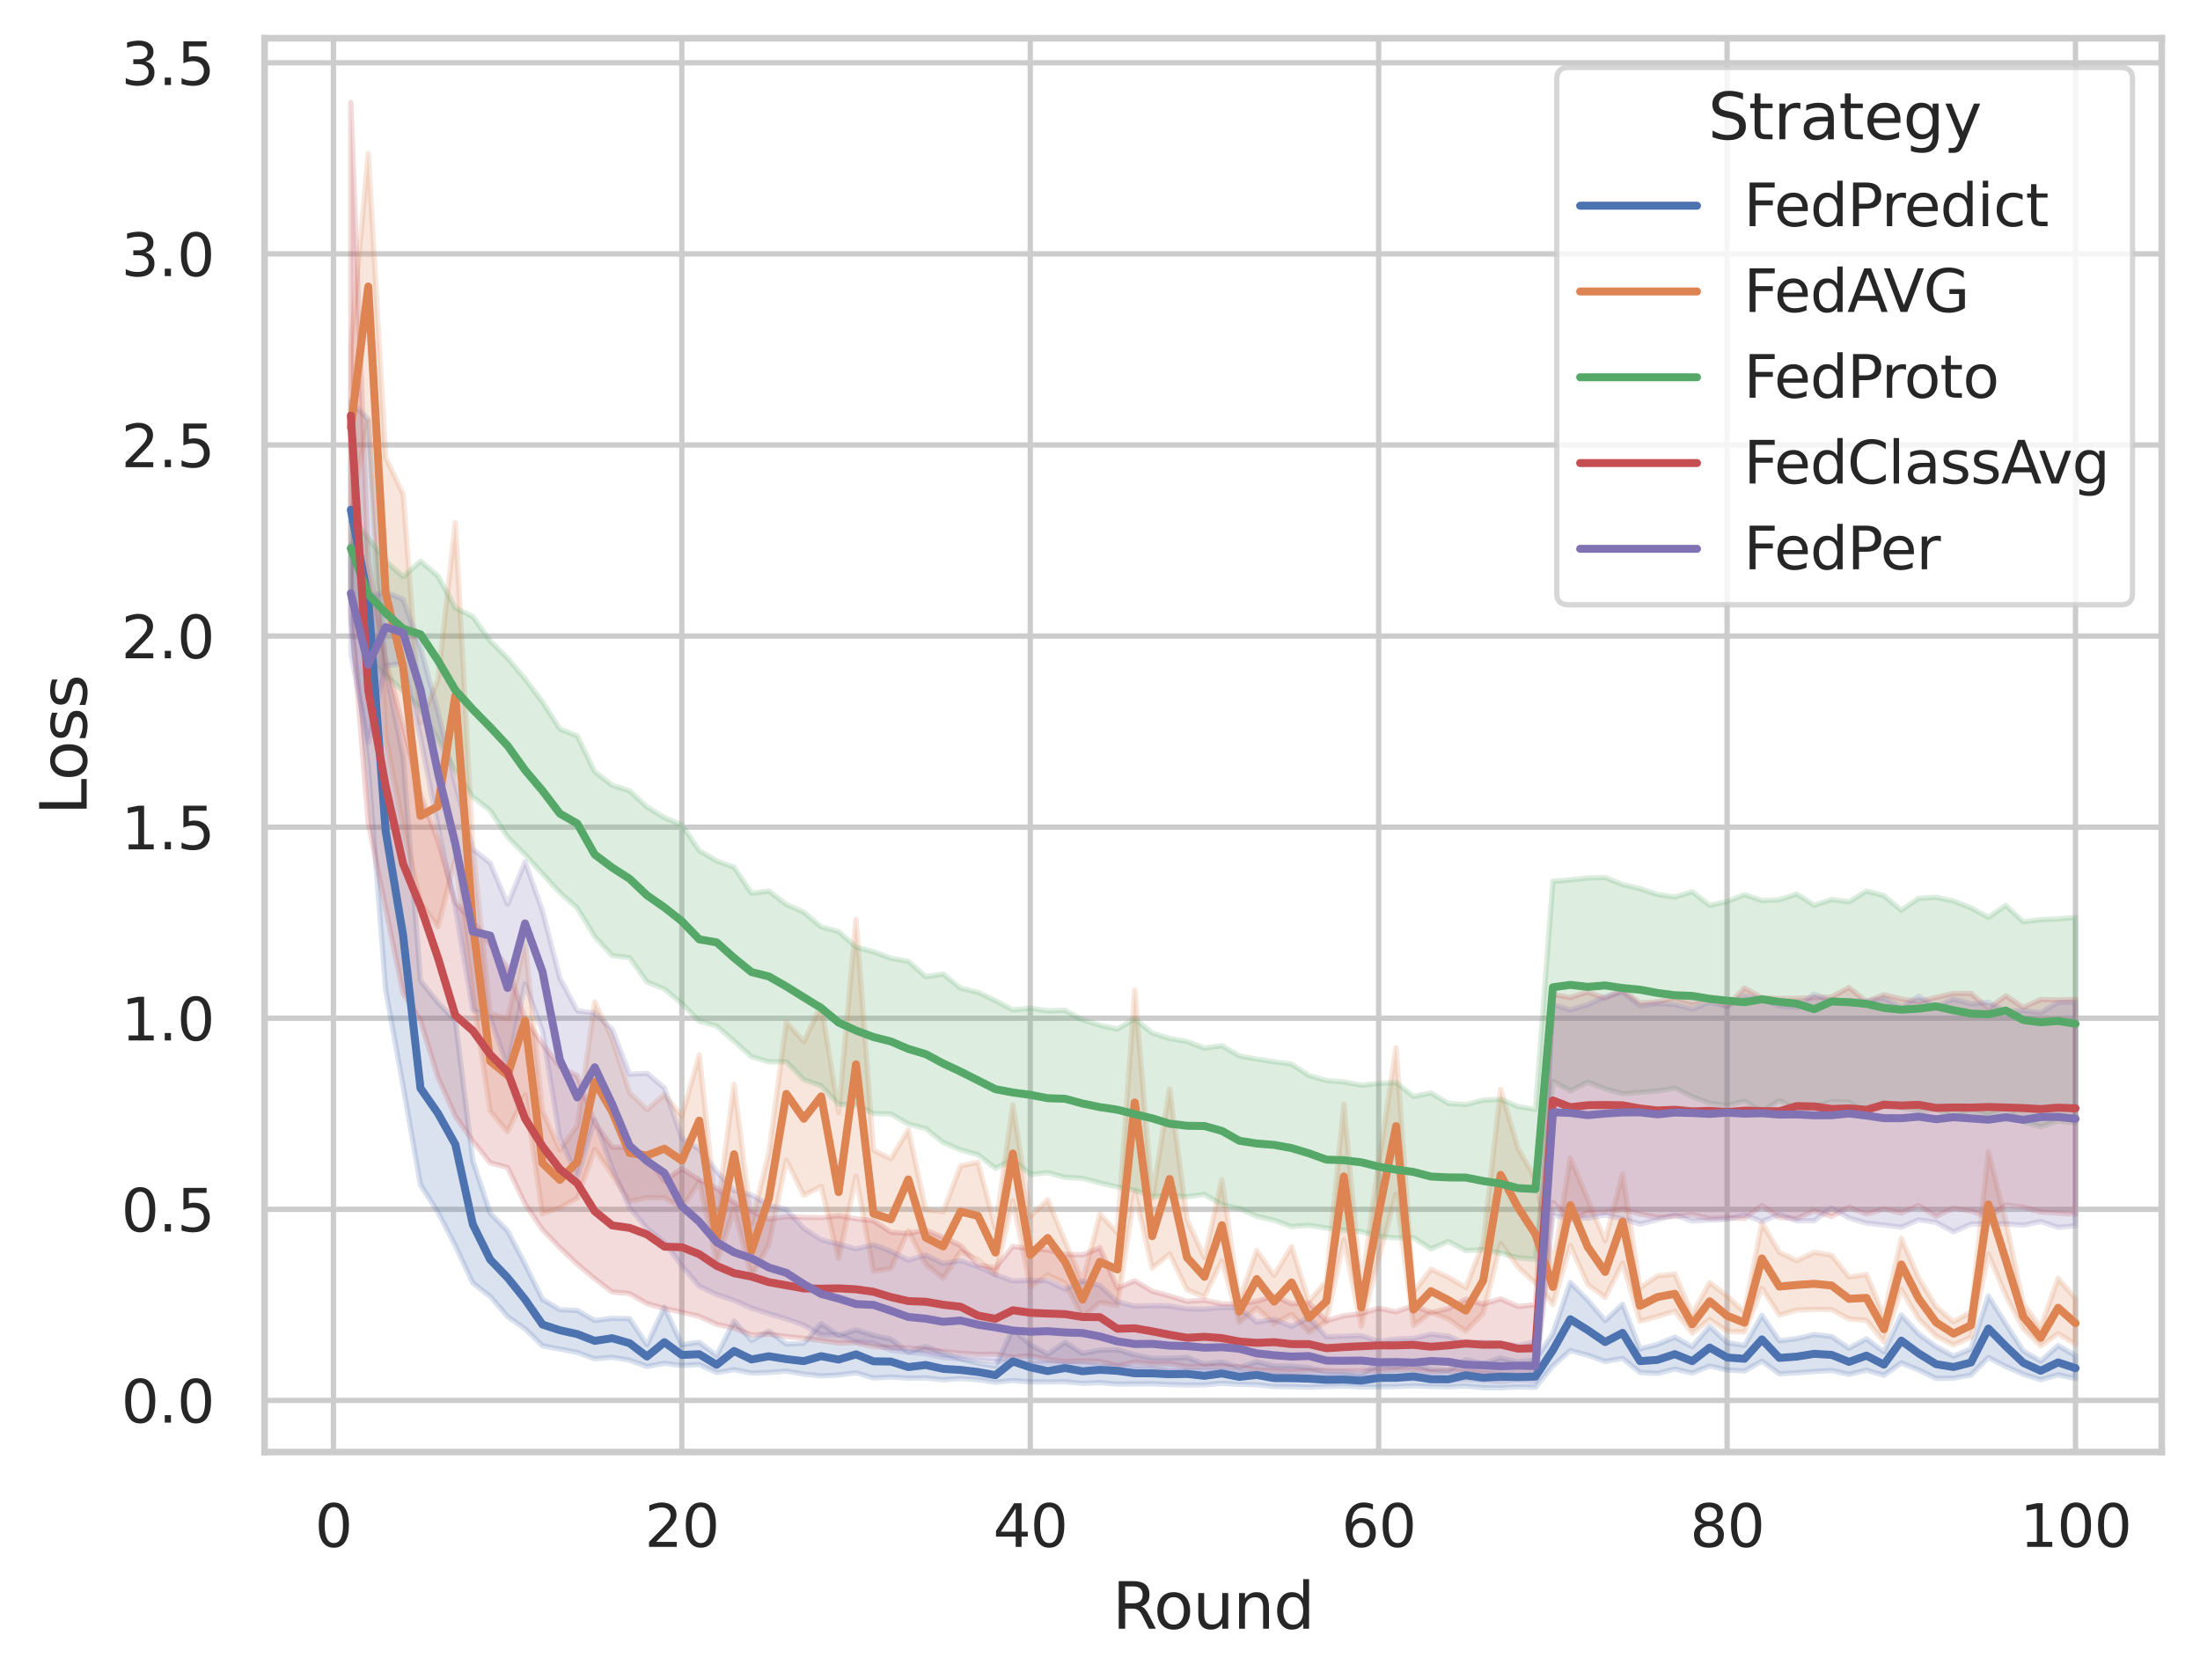 <?xml version="1.0" encoding="utf-8" standalone="no"?>
<!DOCTYPE svg PUBLIC "-//W3C//DTD SVG 1.1//EN"
  "http://www.w3.org/Graphics/SVG/1.1/DTD/svg11.dtd">
<svg xmlns:xlink="http://www.w3.org/1999/xlink" width="414.127pt" height="316.272pt" viewBox="0 0 414.127 316.272" xmlns="http://www.w3.org/2000/svg" version="1.1">
 <defs>
  <style type="text/css">*{stroke-linejoin: round; stroke-linecap: butt}</style>
 </defs>
 <g id="figure_1">
  <g id="patch_1">
   <path d="M 0 316.272 
L 414.127 316.272 
L 414.127 0 
L 0 0 
z
" style="fill: #ffffff"/>
  </g>
  <g id="axes_1">
   <g id="patch_2">
    <path d="M 49.807 273.312 
L 406.927 273.312 
L 406.927 7.2 
L 49.807 7.2 
z
" style="fill: #ffffff"/>
   </g>
   <g id="matplotlib.axis_1">
    <g id="xtick_1">
     <g id="line2d_1">
      <path d="M 62.761 273.312 
L 62.761 7.2 
" clip-path="url(#peab2364291)" style="fill: none; stroke: #cccccc; stroke-linecap: round"/>
     </g>
     <g id="text_1">
      <!-- 0 -->
      <g style="fill: #262626" transform="translate(59.261 291.17) scale(0.11 -0.11)">
       <defs>
        <path id="DejaVuSans-30" d="M 2034 4250 
Q 1547 4250 1301 3770 
Q 1056 3291 1056 2328 
Q 1056 1369 1301 889 
Q 1547 409 2034 409 
Q 2525 409 2770 889 
Q 3016 1369 3016 2328 
Q 3016 3291 2770 3770 
Q 2525 4250 2034 4250 
z
M 2034 4750 
Q 2819 4750 3233 4129 
Q 3647 3509 3647 2328 
Q 3647 1150 3233 529 
Q 2819 -91 2034 -91 
Q 1250 -91 836 529 
Q 422 1150 422 2328 
Q 422 3509 836 4129 
Q 1250 4750 2034 4750 
z
" transform="scale(0.016)"/>
       </defs>
       <use xlink:href="#DejaVuSans-30"/>
      </g>
     </g>
    </g>
    <g id="xtick_2">
     <g id="line2d_2">
      <path d="M 128.347 273.312 
L 128.347 7.2 
" clip-path="url(#peab2364291)" style="fill: none; stroke: #cccccc; stroke-linecap: round"/>
     </g>
     <g id="text_2">
      <!-- 20 -->
      <g style="fill: #262626" transform="translate(121.349 291.17) scale(0.11 -0.11)">
       <defs>
        <path id="DejaVuSans-32" d="M 1228 531 
L 3431 531 
L 3431 0 
L 469 0 
L 469 531 
Q 828 903 1448 1529 
Q 2069 2156 2228 2338 
Q 2531 2678 2651 2914 
Q 2772 3150 2772 3378 
Q 2772 3750 2511 3984 
Q 2250 4219 1831 4219 
Q 1534 4219 1204 4116 
Q 875 4013 500 3803 
L 500 4441 
Q 881 4594 1212 4672 
Q 1544 4750 1819 4750 
Q 2544 4750 2975 4387 
Q 3406 4025 3406 3419 
Q 3406 3131 3298 2873 
Q 3191 2616 2906 2266 
Q 2828 2175 2409 1742 
Q 1991 1309 1228 531 
z
" transform="scale(0.016)"/>
       </defs>
       <use xlink:href="#DejaVuSans-32"/>
       <use xlink:href="#DejaVuSans-30" x="63.623"/>
      </g>
     </g>
    </g>
    <g id="xtick_3">
     <g id="line2d_3">
      <path d="M 193.934 273.312 
L 193.934 7.2 
" clip-path="url(#peab2364291)" style="fill: none; stroke: #cccccc; stroke-linecap: round"/>
     </g>
     <g id="text_3">
      <!-- 40 -->
      <g style="fill: #262626" transform="translate(186.935 291.17) scale(0.11 -0.11)">
       <defs>
        <path id="DejaVuSans-34" d="M 2419 4116 
L 825 1625 
L 2419 1625 
L 2419 4116 
z
M 2253 4666 
L 3047 4666 
L 3047 1625 
L 3713 1625 
L 3713 1100 
L 3047 1100 
L 3047 0 
L 2419 0 
L 2419 1100 
L 313 1100 
L 313 1709 
L 2253 4666 
z
" transform="scale(0.016)"/>
       </defs>
       <use xlink:href="#DejaVuSans-34"/>
       <use xlink:href="#DejaVuSans-30" x="63.623"/>
      </g>
     </g>
    </g>
    <g id="xtick_4">
     <g id="line2d_4">
      <path d="M 259.521 273.312 
L 259.521 7.2 
" clip-path="url(#peab2364291)" style="fill: none; stroke: #cccccc; stroke-linecap: round"/>
     </g>
     <g id="text_4">
      <!-- 60 -->
      <g style="fill: #262626" transform="translate(252.522 291.17) scale(0.11 -0.11)">
       <defs>
        <path id="DejaVuSans-36" d="M 2113 2584 
Q 1688 2584 1439 2293 
Q 1191 2003 1191 1497 
Q 1191 994 1439 701 
Q 1688 409 2113 409 
Q 2538 409 2786 701 
Q 3034 994 3034 1497 
Q 3034 2003 2786 2293 
Q 2538 2584 2113 2584 
z
M 3366 4563 
L 3366 3988 
Q 3128 4100 2886 4159 
Q 2644 4219 2406 4219 
Q 1781 4219 1451 3797 
Q 1122 3375 1075 2522 
Q 1259 2794 1537 2939 
Q 1816 3084 2150 3084 
Q 2853 3084 3261 2657 
Q 3669 2231 3669 1497 
Q 3669 778 3244 343 
Q 2819 -91 2113 -91 
Q 1303 -91 875 529 
Q 447 1150 447 2328 
Q 447 3434 972 4092 
Q 1497 4750 2381 4750 
Q 2619 4750 2861 4703 
Q 3103 4656 3366 4563 
z
" transform="scale(0.016)"/>
       </defs>
       <use xlink:href="#DejaVuSans-36"/>
       <use xlink:href="#DejaVuSans-30" x="63.623"/>
      </g>
     </g>
    </g>
    <g id="xtick_5">
     <g id="line2d_5">
      <path d="M 325.108 273.312 
L 325.108 7.2 
" clip-path="url(#peab2364291)" style="fill: none; stroke: #cccccc; stroke-linecap: round"/>
     </g>
     <g id="text_5">
      <!-- 80 -->
      <g style="fill: #262626" transform="translate(318.109 291.17) scale(0.11 -0.11)">
       <defs>
        <path id="DejaVuSans-38" d="M 2034 2216 
Q 1584 2216 1326 1975 
Q 1069 1734 1069 1313 
Q 1069 891 1326 650 
Q 1584 409 2034 409 
Q 2484 409 2743 651 
Q 3003 894 3003 1313 
Q 3003 1734 2745 1975 
Q 2488 2216 2034 2216 
z
M 1403 2484 
Q 997 2584 770 2862 
Q 544 3141 544 3541 
Q 544 4100 942 4425 
Q 1341 4750 2034 4750 
Q 2731 4750 3128 4425 
Q 3525 4100 3525 3541 
Q 3525 3141 3298 2862 
Q 3072 2584 2669 2484 
Q 3125 2378 3379 2068 
Q 3634 1759 3634 1313 
Q 3634 634 3220 271 
Q 2806 -91 2034 -91 
Q 1263 -91 848 271 
Q 434 634 434 1313 
Q 434 1759 690 2068 
Q 947 2378 1403 2484 
z
M 1172 3481 
Q 1172 3119 1398 2916 
Q 1625 2713 2034 2713 
Q 2441 2713 2670 2916 
Q 2900 3119 2900 3481 
Q 2900 3844 2670 4047 
Q 2441 4250 2034 4250 
Q 1625 4250 1398 4047 
Q 1172 3844 1172 3481 
z
" transform="scale(0.016)"/>
       </defs>
       <use xlink:href="#DejaVuSans-38"/>
       <use xlink:href="#DejaVuSans-30" x="63.623"/>
      </g>
     </g>
    </g>
    <g id="xtick_6">
     <g id="line2d_6">
      <path d="M 390.694 273.312 
L 390.694 7.2 
" clip-path="url(#peab2364291)" style="fill: none; stroke: #cccccc; stroke-linecap: round"/>
     </g>
     <g id="text_6">
      <!-- 100 -->
      <g style="fill: #262626" transform="translate(380.196 291.17) scale(0.11 -0.11)">
       <defs>
        <path id="DejaVuSans-31" d="M 794 531 
L 1825 531 
L 1825 4091 
L 703 3866 
L 703 4441 
L 1819 4666 
L 2450 4666 
L 2450 531 
L 3481 531 
L 3481 0 
L 794 0 
L 794 531 
z
" transform="scale(0.016)"/>
       </defs>
       <use xlink:href="#DejaVuSans-31"/>
       <use xlink:href="#DejaVuSans-30" x="63.623"/>
       <use xlink:href="#DejaVuSans-30" x="127.246"/>
      </g>
     </g>
    </g>
    <g id="text_7">
     <!-- Round -->
     <g style="fill: #262626" transform="translate(209.383 306.576) scale(0.12 -0.12)">
      <defs>
       <path id="DejaVuSans-52" d="M 2841 2188 
Q 3044 2119 3236 1894 
Q 3428 1669 3622 1275 
L 4263 0 
L 3584 0 
L 2988 1197 
Q 2756 1666 2539 1819 
Q 2322 1972 1947 1972 
L 1259 1972 
L 1259 0 
L 628 0 
L 628 4666 
L 2053 4666 
Q 2853 4666 3247 4331 
Q 3641 3997 3641 3322 
Q 3641 2881 3436 2590 
Q 3231 2300 2841 2188 
z
M 1259 4147 
L 1259 2491 
L 2053 2491 
Q 2509 2491 2742 2702 
Q 2975 2913 2975 3322 
Q 2975 3731 2742 3939 
Q 2509 4147 2053 4147 
L 1259 4147 
z
" transform="scale(0.016)"/>
       <path id="DejaVuSans-6f" d="M 1959 3097 
Q 1497 3097 1228 2736 
Q 959 2375 959 1747 
Q 959 1119 1226 758 
Q 1494 397 1959 397 
Q 2419 397 2687 759 
Q 2956 1122 2956 1747 
Q 2956 2369 2687 2733 
Q 2419 3097 1959 3097 
z
M 1959 3584 
Q 2709 3584 3137 3096 
Q 3566 2609 3566 1747 
Q 3566 888 3137 398 
Q 2709 -91 1959 -91 
Q 1206 -91 779 398 
Q 353 888 353 1747 
Q 353 2609 779 3096 
Q 1206 3584 1959 3584 
z
" transform="scale(0.016)"/>
       <path id="DejaVuSans-75" d="M 544 1381 
L 544 3500 
L 1119 3500 
L 1119 1403 
Q 1119 906 1312 657 
Q 1506 409 1894 409 
Q 2359 409 2629 706 
Q 2900 1003 2900 1516 
L 2900 3500 
L 3475 3500 
L 3475 0 
L 2900 0 
L 2900 538 
Q 2691 219 2414 64 
Q 2138 -91 1772 -91 
Q 1169 -91 856 284 
Q 544 659 544 1381 
z
M 1991 3584 
L 1991 3584 
z
" transform="scale(0.016)"/>
       <path id="DejaVuSans-6e" d="M 3513 2113 
L 3513 0 
L 2938 0 
L 2938 2094 
Q 2938 2591 2744 2837 
Q 2550 3084 2163 3084 
Q 1697 3084 1428 2787 
Q 1159 2491 1159 1978 
L 1159 0 
L 581 0 
L 581 3500 
L 1159 3500 
L 1159 2956 
Q 1366 3272 1645 3428 
Q 1925 3584 2291 3584 
Q 2894 3584 3203 3211 
Q 3513 2838 3513 2113 
z
" transform="scale(0.016)"/>
       <path id="DejaVuSans-64" d="M 2906 2969 
L 2906 4863 
L 3481 4863 
L 3481 0 
L 2906 0 
L 2906 525 
Q 2725 213 2448 61 
Q 2172 -91 1784 -91 
Q 1150 -91 751 415 
Q 353 922 353 1747 
Q 353 2572 751 3078 
Q 1150 3584 1784 3584 
Q 2172 3584 2448 3432 
Q 2725 3281 2906 2969 
z
M 947 1747 
Q 947 1113 1208 752 
Q 1469 391 1925 391 
Q 2381 391 2643 752 
Q 2906 1113 2906 1747 
Q 2906 2381 2643 2742 
Q 2381 3103 1925 3103 
Q 1469 3103 1208 2742 
Q 947 2381 947 1747 
z
" transform="scale(0.016)"/>
      </defs>
      <use xlink:href="#DejaVuSans-52"/>
      <use xlink:href="#DejaVuSans-6f" x="64.982"/>
      <use xlink:href="#DejaVuSans-75" x="126.164"/>
      <use xlink:href="#DejaVuSans-6e" x="189.543"/>
      <use xlink:href="#DejaVuSans-64" x="252.922"/>
     </g>
    </g>
   </g>
   <g id="matplotlib.axis_2">
    <g id="ytick_1">
     <g id="line2d_7">
      <path d="M 49.807 263.597 
L 406.927 263.597 
" clip-path="url(#peab2364291)" style="fill: none; stroke: #cccccc; stroke-linecap: round"/>
     </g>
     <g id="text_8">
      <!-- 0.0 -->
      <g style="fill: #262626" transform="translate(22.814 267.776) scale(0.11 -0.11)">
       <defs>
        <path id="DejaVuSans-2e" d="M 684 794 
L 1344 794 
L 1344 0 
L 684 0 
L 684 794 
z
" transform="scale(0.016)"/>
       </defs>
       <use xlink:href="#DejaVuSans-30"/>
       <use xlink:href="#DejaVuSans-2e" x="63.623"/>
       <use xlink:href="#DejaVuSans-30" x="95.41"/>
      </g>
     </g>
    </g>
    <g id="ytick_2">
     <g id="line2d_8">
      <path d="M 49.807 227.629 
L 406.927 227.629 
" clip-path="url(#peab2364291)" style="fill: none; stroke: #cccccc; stroke-linecap: round"/>
     </g>
     <g id="text_9">
      <!-- 0.5 -->
      <g style="fill: #262626" transform="translate(22.814 231.808) scale(0.11 -0.11)">
       <defs>
        <path id="DejaVuSans-35" d="M 691 4666 
L 3169 4666 
L 3169 4134 
L 1269 4134 
L 1269 2991 
Q 1406 3038 1543 3061 
Q 1681 3084 1819 3084 
Q 2600 3084 3056 2656 
Q 3513 2228 3513 1497 
Q 3513 744 3044 326 
Q 2575 -91 1722 -91 
Q 1428 -91 1123 -41 
Q 819 9 494 109 
L 494 744 
Q 775 591 1075 516 
Q 1375 441 1709 441 
Q 2250 441 2565 725 
Q 2881 1009 2881 1497 
Q 2881 1984 2565 2268 
Q 2250 2553 1709 2553 
Q 1456 2553 1204 2497 
Q 953 2441 691 2322 
L 691 4666 
z
" transform="scale(0.016)"/>
       </defs>
       <use xlink:href="#DejaVuSans-30"/>
       <use xlink:href="#DejaVuSans-2e" x="63.623"/>
       <use xlink:href="#DejaVuSans-35" x="95.41"/>
      </g>
     </g>
    </g>
    <g id="ytick_3">
     <g id="line2d_9">
      <path d="M 49.807 191.661 
L 406.927 191.661 
" clip-path="url(#peab2364291)" style="fill: none; stroke: #cccccc; stroke-linecap: round"/>
     </g>
     <g id="text_10">
      <!-- 1.0 -->
      <g style="fill: #262626" transform="translate(22.814 195.84) scale(0.11 -0.11)">
       <use xlink:href="#DejaVuSans-31"/>
       <use xlink:href="#DejaVuSans-2e" x="63.623"/>
       <use xlink:href="#DejaVuSans-30" x="95.41"/>
      </g>
     </g>
    </g>
    <g id="ytick_4">
     <g id="line2d_10">
      <path d="M 49.807 155.693 
L 406.927 155.693 
" clip-path="url(#peab2364291)" style="fill: none; stroke: #cccccc; stroke-linecap: round"/>
     </g>
     <g id="text_11">
      <!-- 1.5 -->
      <g style="fill: #262626" transform="translate(22.814 159.872) scale(0.11 -0.11)">
       <use xlink:href="#DejaVuSans-31"/>
       <use xlink:href="#DejaVuSans-2e" x="63.623"/>
       <use xlink:href="#DejaVuSans-35" x="95.41"/>
      </g>
     </g>
    </g>
    <g id="ytick_5">
     <g id="line2d_11">
      <path d="M 49.807 119.725 
L 406.927 119.725 
" clip-path="url(#peab2364291)" style="fill: none; stroke: #cccccc; stroke-linecap: round"/>
     </g>
     <g id="text_12">
      <!-- 2.0 -->
      <g style="fill: #262626" transform="translate(22.814 123.904) scale(0.11 -0.11)">
       <use xlink:href="#DejaVuSans-32"/>
       <use xlink:href="#DejaVuSans-2e" x="63.623"/>
       <use xlink:href="#DejaVuSans-30" x="95.41"/>
      </g>
     </g>
    </g>
    <g id="ytick_6">
     <g id="line2d_12">
      <path d="M 49.807 83.757 
L 406.927 83.757 
" clip-path="url(#peab2364291)" style="fill: none; stroke: #cccccc; stroke-linecap: round"/>
     </g>
     <g id="text_13">
      <!-- 2.5 -->
      <g style="fill: #262626" transform="translate(22.814 87.937) scale(0.11 -0.11)">
       <use xlink:href="#DejaVuSans-32"/>
       <use xlink:href="#DejaVuSans-2e" x="63.623"/>
       <use xlink:href="#DejaVuSans-35" x="95.41"/>
      </g>
     </g>
    </g>
    <g id="ytick_7">
     <g id="line2d_13">
      <path d="M 49.807 47.79 
L 406.927 47.79 
" clip-path="url(#peab2364291)" style="fill: none; stroke: #cccccc; stroke-linecap: round"/>
     </g>
     <g id="text_14">
      <!-- 3.0 -->
      <g style="fill: #262626" transform="translate(22.814 51.969) scale(0.11 -0.11)">
       <defs>
        <path id="DejaVuSans-33" d="M 2597 2516 
Q 3050 2419 3304 2112 
Q 3559 1806 3559 1356 
Q 3559 666 3084 287 
Q 2609 -91 1734 -91 
Q 1441 -91 1130 -33 
Q 819 25 488 141 
L 488 750 
Q 750 597 1062 519 
Q 1375 441 1716 441 
Q 2309 441 2620 675 
Q 2931 909 2931 1356 
Q 2931 1769 2642 2001 
Q 2353 2234 1838 2234 
L 1294 2234 
L 1294 2753 
L 1863 2753 
Q 2328 2753 2575 2939 
Q 2822 3125 2822 3475 
Q 2822 3834 2567 4026 
Q 2313 4219 1838 4219 
Q 1578 4219 1281 4162 
Q 984 4106 628 3988 
L 628 4550 
Q 988 4650 1302 4700 
Q 1616 4750 1894 4750 
Q 2613 4750 3031 4423 
Q 3450 4097 3450 3541 
Q 3450 3153 3228 2886 
Q 3006 2619 2597 2516 
z
" transform="scale(0.016)"/>
       </defs>
       <use xlink:href="#DejaVuSans-33"/>
       <use xlink:href="#DejaVuSans-2e" x="63.623"/>
       <use xlink:href="#DejaVuSans-30" x="95.41"/>
      </g>
     </g>
    </g>
    <g id="ytick_8">
     <g id="line2d_14">
      <path d="M 49.807 11.822 
L 406.927 11.822 
" clip-path="url(#peab2364291)" style="fill: none; stroke: #cccccc; stroke-linecap: round"/>
     </g>
     <g id="text_15">
      <!-- 3.5 -->
      <g style="fill: #262626" transform="translate(22.814 16.001) scale(0.11 -0.11)">
       <use xlink:href="#DejaVuSans-33"/>
       <use xlink:href="#DejaVuSans-2e" x="63.623"/>
       <use xlink:href="#DejaVuSans-35" x="95.41"/>
      </g>
     </g>
    </g>
    <g id="text_16">
     <!-- Loss -->
     <g style="fill: #262626" transform="translate(16.318 153.417) rotate(-90) scale(0.12 -0.12)">
      <defs>
       <path id="DejaVuSans-4c" d="M 628 4666 
L 1259 4666 
L 1259 531 
L 3531 531 
L 3531 0 
L 628 0 
L 628 4666 
z
" transform="scale(0.016)"/>
       <path id="DejaVuSans-73" d="M 2834 3397 
L 2834 2853 
Q 2591 2978 2328 3040 
Q 2066 3103 1784 3103 
Q 1356 3103 1142 2972 
Q 928 2841 928 2578 
Q 928 2378 1081 2264 
Q 1234 2150 1697 2047 
L 1894 2003 
Q 2506 1872 2764 1633 
Q 3022 1394 3022 966 
Q 3022 478 2636 193 
Q 2250 -91 1575 -91 
Q 1294 -91 989 -36 
Q 684 19 347 128 
L 347 722 
Q 666 556 975 473 
Q 1284 391 1588 391 
Q 1994 391 2212 530 
Q 2431 669 2431 922 
Q 2431 1156 2273 1281 
Q 2116 1406 1581 1522 
L 1381 1569 
Q 847 1681 609 1914 
Q 372 2147 372 2553 
Q 372 3047 722 3315 
Q 1072 3584 1716 3584 
Q 2034 3584 2315 3537 
Q 2597 3491 2834 3397 
z
" transform="scale(0.016)"/>
      </defs>
      <use xlink:href="#DejaVuSans-4c"/>
      <use xlink:href="#DejaVuSans-6f" x="53.963"/>
      <use xlink:href="#DejaVuSans-73" x="115.145"/>
      <use xlink:href="#DejaVuSans-73" x="167.244"/>
     </g>
    </g>
   </g>
   <g id="PolyCollection_1">
    <defs>
     <path id="m913f6d7ff5" d="M 66.04 -240.678 
L 66.04 -199.394 
L 69.319 -172.049 
L 72.599 -129.985 
L 75.878 -111.902 
L 79.157 -93.245 
L 82.437 -88.108 
L 85.716 -81.791 
L 88.995 -74.798 
L 92.275 -72.249 
L 95.554 -68.463 
L 98.833 -66.169 
L 102.113 -62.956 
L 105.392 -62.338 
L 108.671 -61.704 
L 111.951 -60.507 
L 115.23 -60.805 
L 118.509 -60.248 
L 121.789 -59.062 
L 125.068 -59.663 
L 128.347 -59.253 
L 131.627 -59.436 
L 134.906 -57.909 
L 138.185 -58.474 
L 141.465 -57.818 
L 144.744 -57.936 
L 148.023 -58.191 
L 151.303 -57.642 
L 154.582 -57.289 
L 157.861 -57.464 
L 161.141 -57.871 
L 164.42 -56.899 
L 167.699 -57.079 
L 170.979 -56.879 
L 174.258 -56.908 
L 177.537 -56.567 
L 180.817 -56.806 
L 184.096 -56.577 
L 187.375 -56.097 
L 190.655 -56.427 
L 193.934 -56.168 
L 197.213 -56.149 
L 200.493 -56.191 
L 203.772 -55.89 
L 207.051 -56.021 
L 210.331 -55.742 
L 213.61 -55.773 
L 216.89 -55.813 
L 220.169 -55.648 
L 223.448 -55.579 
L 226.728 -55.598 
L 230.007 -55.89 
L 233.286 -55.698 
L 236.566 -55.626 
L 239.845 -55.284 
L 243.124 -55.262 
L 246.404 -55.156 
L 249.683 -55.286 
L 252.962 -55.366 
L 256.242 -55.218 
L 259.521 -55.233 
L 262.8 -55.295 
L 266.08 -55.422 
L 269.359 -55.298 
L 272.638 -55.242 
L 275.918 -55.371 
L 279.197 -55.086 
L 282.476 -55.056 
L 285.756 -55.229 
L 289.035 -55.132 
L 292.314 -59.158 
L 295.594 -62.059 
L 298.873 -61.2 
L 302.152 -59.998 
L 305.432 -60.603 
L 308.711 -57.946 
L 311.99 -57.761 
L 315.27 -58.573 
L 318.549 -57.828 
L 321.828 -59.154 
L 325.108 -58.396 
L 328.387 -58.202 
L 331.666 -60.076 
L 334.946 -57.675 
L 338.225 -57.881 
L 341.504 -58.114 
L 344.784 -58.314 
L 348.063 -57.576 
L 351.342 -58.372 
L 354.622 -57.402 
L 357.901 -59.723 
L 361.18 -58.399 
L 364.46 -56.818 
L 367.739 -56.871 
L 371.018 -57.438 
L 374.298 -60.762 
L 377.577 -59.075 
L 380.856 -57.592 
L 384.136 -56.586 
L 387.415 -57.491 
L 390.694 -56.798 
L 390.694 -61.096 
L 390.694 -61.096 
L 387.415 -63.005 
L 384.136 -60.038 
L 380.856 -62.001 
L 377.577 -67.053 
L 374.298 -72.325 
L 371.018 -62.393 
L 367.739 -60.979 
L 364.46 -62.759 
L 361.18 -65.155 
L 357.901 -68.753 
L 354.622 -61.781 
L 351.342 -64.259 
L 348.063 -62.484 
L 344.784 -64.698 
L 341.504 -65.075 
L 338.225 -64.292 
L 334.946 -63.885 
L 331.666 -68.688 
L 328.387 -63.013 
L 325.108 -63.542 
L 321.828 -66.599 
L 318.549 -62.766 
L 315.27 -64.584 
L 311.99 -63.205 
L 308.711 -62.37 
L 305.432 -70.774 
L 302.152 -67.69 
L 298.873 -71.529 
L 295.594 -74.857 
L 292.314 -65.303 
L 289.035 -60.266 
L 285.756 -59.909 
L 282.476 -60.657 
L 279.197 -59.618 
L 275.918 -60.356 
L 272.638 -58.291 
L 269.359 -58.502 
L 266.08 -59.679 
L 262.8 -59.046 
L 259.521 -59.382 
L 256.242 -57.659 
L 252.962 -57.992 
L 249.683 -58.039 
L 246.404 -58.794 
L 243.124 -59.136 
L 239.845 -59.141 
L 236.566 -59.96 
L 233.286 -58.894 
L 230.007 -59.905 
L 226.728 -59.518 
L 223.448 -60.757 
L 220.169 -60.614 
L 216.89 -60.625 
L 213.61 -61.251 
L 210.331 -62.215 
L 207.051 -62.143 
L 203.772 -61.531 
L 200.493 -63.601 
L 197.213 -61.367 
L 193.934 -63.174 
L 190.655 -66.061 
L 187.375 -59.118 
L 184.096 -59.665 
L 180.817 -60.465 
L 177.537 -61.566 
L 174.258 -62.843 
L 170.979 -61.728 
L 167.699 -64.214 
L 164.42 -64.933 
L 161.141 -65.951 
L 157.861 -64.885 
L 154.582 -67.125 
L 151.303 -63.434 
L 148.023 -63.267 
L 144.744 -65.716 
L 141.465 -63.957 
L 138.185 -67.597 
L 134.906 -61.118 
L 131.627 -63.603 
L 128.347 -63.166 
L 125.068 -70.214 
L 121.789 -63.139 
L 118.509 -68.051 
L 115.23 -68.13 
L 111.951 -67.717 
L 108.671 -69.596 
L 105.392 -69.734 
L 102.113 -71.703 
L 98.833 -78.318 
L 95.554 -84.562 
L 92.275 -87.923 
L 88.995 -97.765 
L 85.716 -124.184 
L 82.437 -127.535 
L 79.157 -131.647 
L 75.878 -173.798 
L 72.599 -190.153 
L 69.319 -237.352 
L 66.04 -240.678 
z
" style="stroke: #4c72b0; stroke-opacity: 0.2"/>
    </defs>
    <g clip-path="url(#peab2364291)">
     <use xlink:href="#m913f6d7ff5" x="0" y="316.272" style="fill: #4c72b0; fill-opacity: 0.2; stroke: #4c72b0; stroke-opacity: 0.2"/>
    </g>
   </g>
   <g id="PolyCollection_2">
    <defs>
     <path id="m01852ead94" d="M 66.04 -250.856 
L 66.04 -220.58 
L 69.319 -236.952 
L 72.599 -177.716 
L 75.878 -160.718 
L 79.157 -146.359 
L 82.437 -141.766 
L 85.716 -154.594 
L 88.995 -128.779 
L 92.275 -107.152 
L 95.554 -103.217 
L 98.833 -110.132 
L 102.113 -87.822 
L 105.392 -88.94 
L 108.671 -90.725 
L 111.951 -99.946 
L 115.23 -95.14 
L 118.509 -90.113 
L 121.789 -90.844 
L 125.068 -90.79 
L 128.347 -88.875 
L 131.627 -93.819 
L 134.906 -78.706 
L 138.185 -88.606 
L 141.465 -75.989 
L 144.744 -82.069 
L 148.023 -97.887 
L 151.303 -91.267 
L 154.582 -92.964 
L 157.861 -79.373 
L 161.141 -94.881 
L 164.42 -76.992 
L 167.699 -77.49 
L 170.979 -84.606 
L 174.258 -78.318 
L 177.537 -75.626 
L 180.817 -80.694 
L 184.096 -79.179 
L 187.375 -76.328 
L 190.655 -90.256 
L 193.934 -74.024 
L 197.213 -76.287 
L 200.493 -74.73 
L 203.772 -68.33 
L 207.051 -71.13 
L 210.331 -70.538 
L 213.61 -91.91 
L 216.89 -77.578 
L 220.169 -80.235 
L 223.448 -73.501 
L 226.728 -72.164 
L 230.007 -78.944 
L 233.286 -67.341 
L 236.566 -70.105 
L 239.845 -67.116 
L 243.124 -68.855 
L 246.404 -65.512 
L 249.683 -67.512 
L 252.962 -82.849 
L 256.242 -66.646 
L 259.521 -79.453 
L 262.8 -91.491 
L 266.08 -66.751 
L 269.359 -69.248 
L 272.638 -67.98 
L 275.918 -65.715 
L 279.197 -69.075 
L 282.476 -82.22 
L 285.756 -77.758 
L 289.035 -74.756 
L 292.314 -70.717 
L 295.594 -81.849 
L 298.873 -74.524 
L 302.152 -72.019 
L 305.432 -78.532 
L 308.711 -67.564 
L 311.99 -68.485 
L 315.27 -69.484 
L 318.549 -65.297 
L 321.828 -67.93 
L 325.108 -65.685 
L 328.387 -65.556 
L 331.666 -73.795 
L 334.946 -68.73 
L 338.225 -69.68 
L 341.504 -69.818 
L 344.784 -69.768 
L 348.063 -68.008 
L 351.342 -67.731 
L 354.622 -63.743 
L 357.901 -73.521 
L 361.18 -67.994 
L 364.46 -64.767 
L 367.739 -63.119 
L 371.018 -64.567 
L 374.298 -80.231 
L 377.577 -72.41 
L 380.856 -66.134 
L 384.136 -62.91 
L 387.415 -65.254 
L 390.694 -63.234 
L 390.694 -71.838 
L 390.694 -71.838 
L 387.415 -75.667 
L 384.136 -66.415 
L 380.856 -70.854 
L 377.577 -86.457 
L 374.298 -99.505 
L 371.018 -69.34 
L 367.739 -67.468 
L 364.46 -70.314 
L 361.18 -75.719 
L 357.901 -83.167 
L 354.622 -68.597 
L 351.342 -76.391 
L 348.063 -75.896 
L 344.784 -80.003 
L 341.504 -80.529 
L 338.225 -78.978 
L 334.946 -80.549 
L 331.666 -86.066 
L 328.387 -69.258 
L 325.108 -72.319 
L 321.828 -74.878 
L 318.549 -68.941 
L 315.27 -76.46 
L 311.99 -76.119 
L 308.711 -73.851 
L 305.432 -95.32 
L 302.152 -82.719 
L 298.873 -90.554 
L 295.594 -98.296 
L 292.314 -77.799 
L 289.035 -94.414 
L 285.756 -100.081 
L 282.476 -111.194 
L 279.197 -82.289 
L 275.918 -73.91 
L 272.638 -75.849 
L 269.359 -77.374 
L 266.08 -72.997 
L 262.8 -119.062 
L 259.521 -97.274 
L 256.242 -73.555 
L 252.962 -108.437 
L 249.683 -75.122 
L 246.404 -71.283 
L 243.124 -81.636 
L 239.845 -76.189 
L 236.566 -80.869 
L 233.286 -71.537 
L 230.007 -94.189 
L 226.728 -79.539 
L 223.448 -86.689 
L 220.169 -111.291 
L 216.89 -90.672 
L 213.61 -129.889 
L 210.331 -84.21 
L 207.051 -87.71 
L 203.772 -74.996 
L 200.493 -82.606 
L 197.213 -90.438 
L 193.934 -87.261 
L 190.655 -108.293 
L 187.375 -85.069 
L 184.096 -97.48 
L 180.817 -96.795 
L 177.537 -88.157 
L 174.258 -88.586 
L 170.979 -103.606 
L 167.699 -98.147 
L 164.42 -99.767 
L 161.141 -143.208 
L 157.861 -106.856 
L 154.582 -127.082 
L 151.303 -120.188 
L 148.023 -123.896 
L 144.744 -99.304 
L 141.465 -86.022 
L 138.185 -112.164 
L 134.906 -87.368 
L 131.627 -117.672 
L 128.347 -106.145 
L 125.068 -110.248 
L 121.789 -107.396 
L 118.509 -110.611 
L 115.23 -120.774 
L 111.951 -127.698 
L 108.671 -104.433 
L 105.392 -99.817 
L 102.113 -107.152 
L 98.833 -138.993 
L 95.554 -124.576 
L 92.275 -125.444 
L 88.995 -157.069 
L 85.716 -217.902 
L 82.437 -188.257 
L 79.157 -180.234 
L 75.878 -223.234 
L 72.599 -230.191 
L 69.319 -287.369 
L 66.04 -250.856 
z
" style="stroke: #dd8452; stroke-opacity: 0.2"/>
    </defs>
    <g clip-path="url(#peab2364291)">
     <use xlink:href="#m01852ead94" x="0" y="316.272" style="fill: #dd8452; fill-opacity: 0.2; stroke: #dd8452; stroke-opacity: 0.2"/>
    </g>
   </g>
   <g id="PolyCollection_3">
    <defs>
     <path id="mbebef4083a" d="M 66.04 -219.201 
L 66.04 -203.445 
L 69.319 -192.456 
L 72.599 -189.113 
L 75.878 -186.215 
L 79.157 -182.743 
L 82.437 -177.038 
L 85.716 -171.094 
L 88.995 -166.266 
L 92.275 -163.718 
L 95.554 -158.719 
L 98.833 -155.437 
L 102.113 -151.808 
L 105.392 -148.254 
L 108.671 -145.352 
L 111.951 -139.983 
L 115.23 -136.414 
L 118.509 -136.003 
L 121.789 -131.435 
L 125.068 -130.117 
L 128.347 -127.371 
L 131.627 -124.055 
L 134.906 -123.159 
L 138.185 -120.321 
L 141.465 -117.359 
L 144.744 -116.397 
L 148.023 -116.402 
L 151.303 -113.058 
L 154.582 -111.899 
L 157.861 -108.421 
L 161.141 -108.232 
L 164.42 -106.664 
L 167.699 -106.592 
L 170.979 -104.705 
L 174.258 -103.835 
L 177.537 -101.223 
L 180.817 -99.826 
L 184.096 -98.912 
L 187.375 -96.368 
L 190.655 -97.95 
L 193.934 -95.203 
L 197.213 -95.54 
L 200.493 -94.651 
L 203.772 -94.472 
L 207.051 -93.612 
L 210.331 -92.832 
L 213.61 -92.251 
L 216.89 -91.088 
L 220.169 -91.198 
L 223.448 -91.015 
L 226.728 -91.434 
L 230.007 -89.496 
L 233.286 -88.791 
L 236.566 -87.331 
L 239.845 -86.572 
L 243.124 -85.404 
L 246.404 -85.637 
L 249.683 -85.116 
L 252.962 -84.716 
L 256.242 -84.45 
L 259.521 -83.546 
L 262.8 -83.256 
L 266.08 -83.312 
L 269.359 -81.176 
L 272.638 -82.605 
L 275.918 -80.864 
L 279.197 -81.058 
L 282.476 -80.401 
L 285.756 -79.523 
L 289.035 -79.213 
L 292.314 -112.725 
L 295.594 -110.953 
L 298.873 -112.578 
L 302.152 -111.316 
L 305.432 -110.382 
L 308.711 -110.638 
L 311.99 -110.918 
L 315.27 -111.431 
L 318.549 -109.853 
L 321.828 -108.593 
L 325.108 -108.212 
L 328.387 -109 
L 331.666 -107.044 
L 334.946 -109.122 
L 338.225 -107.476 
L 341.504 -107.955 
L 344.784 -108.909 
L 348.063 -108.781 
L 351.342 -106.921 
L 354.622 -108.776 
L 357.901 -107.817 
L 361.18 -107.14 
L 364.46 -107.52 
L 367.739 -106.036 
L 371.018 -107.041 
L 374.298 -106.356 
L 377.577 -107.443 
L 380.856 -105.064 
L 384.136 -104.193 
L 387.415 -105.284 
L 390.694 -104.892 
L 390.694 -143.607 
L 390.694 -143.607 
L 387.415 -143.294 
L 384.136 -143.184 
L 380.856 -142.771 
L 377.577 -145.846 
L 374.298 -143.599 
L 371.018 -145.39 
L 367.739 -146.684 
L 364.46 -147.371 
L 361.18 -147.185 
L 357.901 -144.937 
L 354.622 -147.699 
L 351.342 -148.54 
L 348.063 -146.532 
L 344.784 -146.943 
L 341.504 -145.871 
L 338.225 -147.984 
L 334.946 -146.912 
L 331.666 -146.758 
L 328.387 -147.875 
L 325.108 -146.577 
L 321.828 -145.855 
L 318.549 -148.413 
L 315.27 -147.416 
L 311.99 -147.92 
L 308.711 -148.993 
L 305.432 -149.772 
L 302.152 -151.092 
L 298.873 -151.015 
L 295.594 -150.652 
L 292.314 -150.375 
L 289.035 -107.456 
L 285.756 -107.989 
L 282.476 -109.352 
L 279.197 -109.183 
L 275.918 -108.366 
L 272.638 -108.577 
L 269.359 -110.548 
L 266.08 -109.879 
L 262.8 -112.517 
L 259.521 -112.343 
L 256.242 -112.004 
L 252.962 -112.615 
L 249.683 -112.879 
L 246.404 -113.823 
L 243.124 -115.971 
L 239.845 -116.424 
L 236.566 -116.912 
L 233.286 -117.537 
L 230.007 -119.432 
L 226.728 -118.982 
L 223.448 -120.233 
L 220.169 -120.788 
L 216.89 -121.823 
L 213.61 -124.511 
L 210.331 -122.563 
L 207.051 -123.287 
L 203.772 -124.314 
L 200.493 -126.099 
L 197.213 -126 
L 193.934 -126.516 
L 190.655 -126.18 
L 187.375 -127.929 
L 184.096 -129.489 
L 180.817 -130.269 
L 177.537 -132.923 
L 174.258 -132.443 
L 170.979 -135.328 
L 167.699 -135.9 
L 164.42 -137.109 
L 161.141 -138.013 
L 157.861 -140.927 
L 154.582 -141.802 
L 151.303 -144.574 
L 148.023 -146.023 
L 144.744 -148.537 
L 141.465 -148.135 
L 138.185 -153.033 
L 134.906 -154.235 
L 131.627 -156.144 
L 128.347 -160.99 
L 125.068 -162.368 
L 121.789 -164.363 
L 118.509 -167.424 
L 115.23 -168.468 
L 111.951 -171.014 
L 108.671 -177.735 
L 105.392 -179.058 
L 102.113 -184.136 
L 98.833 -188.486 
L 95.554 -192.363 
L 92.275 -195.627 
L 88.995 -200.213 
L 85.716 -201.828 
L 82.437 -207.86 
L 79.157 -210.636 
L 75.878 -207.73 
L 72.599 -210.675 
L 69.319 -214.965 
L 66.04 -219.201 
z
" style="stroke: #55a868; stroke-opacity: 0.2"/>
    </defs>
    <g clip-path="url(#peab2364291)">
     <use xlink:href="#mbebef4083a" x="0" y="316.272" style="fill: #55a868; fill-opacity: 0.2; stroke: #55a868; stroke-opacity: 0.2"/>
    </g>
   </g>
   <g id="PolyCollection_4">
    <defs>
     <path id="m85cd77cd0c" d="M 66.04 -296.976 
L 66.04 -201.371 
L 69.319 -161.468 
L 72.599 -145.275 
L 75.878 -129.338 
L 79.157 -124.112 
L 82.437 -113.468 
L 85.716 -106.185 
L 88.995 -101.484 
L 92.275 -97.4 
L 95.554 -96.513 
L 98.833 -89.669 
L 102.113 -84.824 
L 105.392 -81.424 
L 108.671 -78.334 
L 111.951 -75.58 
L 115.23 -73.087 
L 118.509 -72.799 
L 121.789 -70.892 
L 125.068 -69.979 
L 128.347 -69.281 
L 131.627 -68.497 
L 134.906 -66.999 
L 138.185 -66.28 
L 141.465 -65 
L 144.744 -65.127 
L 148.023 -64.706 
L 151.303 -64.353 
L 154.582 -63.934 
L 157.861 -63.465 
L 161.141 -63.528 
L 164.42 -62.78 
L 167.699 -62.613 
L 170.979 -62.575 
L 174.258 -62.244 
L 177.537 -61.896 
L 180.817 -61.555 
L 184.096 -61.342 
L 187.375 -61.384 
L 190.655 -60.812 
L 193.934 -61.088 
L 197.213 -60.394 
L 200.493 -59.995 
L 203.772 -60.114 
L 207.051 -60.015 
L 210.331 -59.182 
L 213.61 -59.902 
L 216.89 -59.523 
L 220.169 -59.601 
L 223.448 -59.021 
L 226.728 -59.087 
L 230.007 -59.083 
L 233.286 -58.975 
L 236.566 -58.402 
L 239.845 -58.249 
L 243.124 -58.059 
L 246.404 -58.287 
L 249.683 -58.311 
L 252.962 -58.238 
L 256.242 -58.243 
L 259.521 -58.195 
L 262.8 -58.442 
L 266.08 -58.469 
L 269.359 -58.079 
L 272.638 -58.232 
L 275.918 -58.024 
L 279.197 -57.845 
L 282.476 -57.535 
L 285.756 -57.432 
L 289.035 -57.44 
L 292.314 -89.936 
L 295.594 -86.657 
L 298.873 -88.009 
L 302.152 -88.095 
L 305.432 -88.667 
L 308.711 -87.766 
L 311.99 -87.114 
L 315.27 -87.336 
L 318.549 -87.651 
L 321.828 -86.916 
L 325.108 -87.066 
L 328.387 -86.931 
L 331.666 -89.36 
L 334.946 -87.09 
L 338.225 -86.891 
L 341.504 -88.381 
L 344.784 -87.311 
L 348.063 -89.032 
L 351.342 -87.756 
L 354.622 -88.728 
L 357.901 -87.937 
L 361.18 -89.371 
L 364.46 -87.316 
L 367.739 -88.885 
L 371.018 -88.354 
L 374.298 -87.144 
L 377.577 -89.451 
L 380.856 -89.056 
L 384.136 -88.144 
L 387.415 -87.923 
L 390.694 -87.711 
L 390.694 -128.151 
L 390.694 -128.151 
L 387.415 -128.06 
L 384.136 -128.127 
L 380.856 -126.638 
L 377.577 -128.835 
L 374.298 -126.424 
L 371.018 -129.278 
L 367.739 -129.273 
L 364.46 -128.52 
L 361.18 -127.721 
L 357.901 -128.231 
L 354.622 -129.04 
L 351.342 -127.737 
L 348.063 -130.387 
L 344.784 -128.594 
L 341.504 -128.469 
L 338.225 -128.363 
L 334.946 -128.31 
L 331.666 -128.47 
L 328.387 -130.298 
L 325.108 -126.856 
L 321.828 -128.573 
L 318.549 -127.524 
L 315.27 -128.461 
L 311.99 -127.71 
L 308.711 -127.488 
L 305.432 -129.935 
L 302.152 -128.364 
L 298.873 -129.552 
L 295.594 -128.499 
L 292.314 -129.116 
L 289.035 -70.689 
L 285.756 -70.342 
L 282.476 -71.795 
L 279.197 -70.789 
L 275.918 -71.707 
L 272.638 -69.952 
L 269.359 -69.201 
L 266.08 -70.548 
L 262.8 -69.348 
L 259.521 -69.992 
L 256.242 -69.011 
L 252.962 -68.598 
L 249.683 -67.651 
L 246.404 -71.036 
L 243.124 -70.859 
L 239.845 -72.333 
L 236.566 -71.351 
L 233.286 -70.805 
L 230.007 -70.831 
L 226.728 -71.531 
L 223.448 -71.312 
L 220.169 -72.342 
L 216.89 -73.211 
L 213.61 -75.184 
L 210.331 -73.805 
L 207.051 -81.417 
L 203.772 -80.053 
L 200.493 -80.139 
L 197.213 -81.017 
L 193.934 -81.179 
L 190.655 -81.656 
L 187.375 -77.6 
L 184.096 -78.213 
L 180.817 -81.82 
L 177.537 -83.348 
L 174.258 -84.753 
L 170.979 -84.097 
L 167.699 -84.335 
L 164.42 -86.505 
L 161.141 -86.852 
L 157.861 -87.427 
L 154.582 -87.071 
L 151.303 -87.134 
L 148.023 -87.261 
L 144.744 -86.791 
L 141.465 -88.255 
L 138.185 -89.902 
L 134.906 -92.61 
L 131.627 -94.182 
L 128.347 -96.304 
L 125.068 -93.988 
L 121.789 -98.36 
L 118.509 -100.287 
L 115.23 -100.335 
L 111.951 -104.911 
L 108.671 -113.755 
L 105.392 -115.47 
L 102.113 -119.765 
L 98.833 -124.514 
L 95.554 -134.151 
L 92.275 -138.58 
L 88.995 -142.874 
L 85.716 -146.407 
L 82.437 -158.091 
L 79.157 -166.601 
L 75.878 -179.532 
L 72.599 -192.002 
L 69.319 -210.349 
L 66.04 -296.976 
z
" style="stroke: #c44e52; stroke-opacity: 0.2"/>
    </defs>
    <g clip-path="url(#peab2364291)">
     <use xlink:href="#m85cd77cd0c" x="0" y="316.272" style="fill: #c44e52; fill-opacity: 0.2; stroke: #c44e52; stroke-opacity: 0.2"/>
    </g>
   </g>
   <g id="PolyCollection_5">
    <defs>
     <path id="mfb40a7f0f0" d="M 66.04 -213.884 
L 66.04 -193.249 
L 69.319 -176.475 
L 72.599 -190.935 
L 75.878 -191.426 
L 79.157 -177.41 
L 82.437 -160.687 
L 85.716 -145.406 
L 88.995 -126.154 
L 92.275 -124.759 
L 95.554 -115.371 
L 98.833 -131.086 
L 102.113 -122.143 
L 105.392 -102.086 
L 108.671 -94.725 
L 111.951 -105.452 
L 115.23 -96.405 
L 118.509 -88.973 
L 121.789 -85.035 
L 125.068 -82.419 
L 128.347 -77.977 
L 131.627 -74.177 
L 134.906 -72.606 
L 138.185 -71.511 
L 141.465 -70.055 
L 144.744 -69.002 
L 148.023 -68.014 
L 151.303 -66.851 
L 154.582 -64.996 
L 157.861 -65.037 
L 161.141 -63.712 
L 164.42 -63.47 
L 167.699 -62.135 
L 170.979 -61.74 
L 174.258 -61.434 
L 177.537 -60.719 
L 180.817 -60.562 
L 184.096 -60.254 
L 187.375 -60.029 
L 190.655 -59.847 
L 193.934 -59.53 
L 197.213 -59.676 
L 200.493 -59.502 
L 203.772 -59.478 
L 207.051 -59.058 
L 210.331 -59.126 
L 213.61 -58.617 
L 216.89 -58.621 
L 220.169 -58.207 
L 223.448 -58.309 
L 226.728 -58.245 
L 230.007 -58.219 
L 233.286 -57.925 
L 236.566 -57.782 
L 239.845 -57.38 
L 243.124 -57.205 
L 246.404 -57.174 
L 249.683 -57.053 
L 252.962 -57.147 
L 256.242 -57.001 
L 259.521 -57.08 
L 262.8 -56.675 
L 266.08 -56.698 
L 269.359 -56.814 
L 272.638 -56.464 
L 275.918 -56.644 
L 279.197 -56.425 
L 282.476 -56.205 
L 285.756 -56.54 
L 289.035 -56.327 
L 292.314 -87.534 
L 295.594 -86.898 
L 298.873 -86.972 
L 302.152 -87.568 
L 305.432 -86.86 
L 308.711 -85.853 
L 311.99 -86.687 
L 315.27 -87.561 
L 318.549 -86.438 
L 321.828 -86.624 
L 325.108 -86.733 
L 328.387 -87.598 
L 331.666 -86.338 
L 334.946 -87.69 
L 338.225 -86.485 
L 341.504 -86.483 
L 344.784 -88.872 
L 348.063 -87.013 
L 351.342 -86.051 
L 354.622 -85.686 
L 357.901 -85.273 
L 361.18 -86.667 
L 364.46 -86.185 
L 367.739 -84.392 
L 371.018 -85.872 
L 374.298 -85.905 
L 377.577 -85.906 
L 380.856 -85.642 
L 384.136 -86.348 
L 387.415 -85.24 
L 390.694 -85.553 
L 390.694 -127.661 
L 390.694 -127.661 
L 387.415 -127.567 
L 384.136 -125.665 
L 380.856 -126.061 
L 377.577 -125.941 
L 374.298 -127.602 
L 371.018 -127.289 
L 367.739 -128.204 
L 364.46 -126.747 
L 361.18 -128.722 
L 357.901 -126.712 
L 354.622 -128.364 
L 351.342 -127.795 
L 348.063 -127.924 
L 344.784 -127.782 
L 341.504 -129.151 
L 338.225 -126.611 
L 334.946 -126.947 
L 331.666 -128.141 
L 328.387 -128.798 
L 325.108 -126.831 
L 321.828 -127.622 
L 318.549 -126.336 
L 315.27 -127.17 
L 311.99 -127.378 
L 308.711 -126.954 
L 305.432 -129.536 
L 302.152 -128.692 
L 298.873 -127.155 
L 295.594 -126.176 
L 292.314 -127.162 
L 289.035 -63.726 
L 285.756 -62.98 
L 282.476 -63.387 
L 279.197 -63.643 
L 275.918 -63.35 
L 272.638 -64.778 
L 269.359 -65.128 
L 266.08 -64.346 
L 262.8 -64.22 
L 259.521 -63.788 
L 256.242 -64.881 
L 252.962 -64.755 
L 249.683 -64.664 
L 246.404 -68.248 
L 243.124 -66.61 
L 239.845 -67.902 
L 236.566 -67.427 
L 233.286 -70.106 
L 230.007 -70.172 
L 226.728 -69.85 
L 223.448 -69.918 
L 220.169 -70.444 
L 216.89 -70.522 
L 213.61 -70.394 
L 210.331 -71.258 
L 207.051 -74.303 
L 203.772 -75.155 
L 200.493 -73.637 
L 197.213 -75.181 
L 193.934 -75.298 
L 190.655 -75.166 
L 187.375 -76.344 
L 184.096 -77.846 
L 180.817 -78.989 
L 177.537 -78.43 
L 174.258 -80.035 
L 170.979 -79.071 
L 167.699 -80.748 
L 164.42 -81.996 
L 161.141 -81.17 
L 157.861 -82.086 
L 154.582 -82.906 
L 151.303 -85.055 
L 148.023 -88.609 
L 144.744 -89.404 
L 141.465 -91.342 
L 138.185 -92.161 
L 134.906 -95.796 
L 131.627 -99.95 
L 128.347 -102.01 
L 125.068 -111.494 
L 121.789 -114.24 
L 118.509 -114.069 
L 115.23 -122.529 
L 111.951 -125.589 
L 108.671 -126.013 
L 105.392 -132.142 
L 102.113 -144.823 
L 98.833 -154.038 
L 95.554 -146.056 
L 92.275 -153.806 
L 88.995 -156.45 
L 85.716 -168.65 
L 82.437 -182.31 
L 79.157 -194.343 
L 75.878 -203.425 
L 72.599 -204.882 
L 69.319 -203.962 
L 66.04 -213.884 
z
" style="stroke: #8172b3; stroke-opacity: 0.2"/>
    </defs>
    <g clip-path="url(#peab2364291)">
     <use xlink:href="#mfb40a7f0f0" x="0" y="316.272" style="fill: #8172b3; fill-opacity: 0.2; stroke: #8172b3; stroke-opacity: 0.2"/>
    </g>
   </g>
   <g id="line2d_15">
    <path d="M 66.04 95.946 
L 69.319 112.707 
L 72.599 156.455 
L 75.878 176.046 
L 79.157 204.843 
L 82.437 209.554 
L 85.716 215.412 
L 88.995 230.449 
L 92.275 237.093 
L 95.554 240.505 
L 98.833 244.592 
L 102.113 249.315 
L 105.392 250.391 
L 108.671 251.117 
L 111.951 252.392 
L 115.23 251.89 
L 118.509 252.827 
L 121.789 255.341 
L 125.068 252.645 
L 128.347 255.044 
L 131.627 254.904 
L 134.906 256.898 
L 138.185 254.298 
L 141.465 255.887 
L 144.744 255.29 
L 148.023 255.829 
L 151.303 256.206 
L 154.582 255.272 
L 157.861 255.906 
L 161.141 254.936 
L 164.42 256.239 
L 167.699 256.29 
L 170.979 257.322 
L 174.258 256.931 
L 177.537 257.659 
L 180.817 257.868 
L 184.096 258.249 
L 187.375 258.848 
L 190.655 256.26 
L 193.934 257.361 
L 197.213 258.08 
L 200.493 257.504 
L 203.772 258.115 
L 207.051 257.842 
L 210.331 258.03 
L 213.61 258.485 
L 216.89 258.507 
L 220.169 258.672 
L 223.448 258.616 
L 226.728 258.971 
L 230.007 258.53 
L 233.286 259.167 
L 236.566 258.811 
L 239.845 259.406 
L 243.124 259.417 
L 246.404 259.512 
L 249.683 259.72 
L 252.962 259.672 
L 256.242 259.881 
L 259.521 259.365 
L 262.8 259.352 
L 266.08 259.087 
L 269.359 259.612 
L 272.638 259.629 
L 275.918 258.864 
L 279.197 259.331 
L 282.476 259.132 
L 285.756 259.214 
L 289.035 259.113 
L 292.314 254.148 
L 295.594 248.325 
L 298.873 250.369 
L 302.152 252.614 
L 305.432 250.887 
L 308.711 256.208 
L 311.99 255.974 
L 315.27 254.892 
L 318.549 256.211 
L 321.828 253.658 
L 325.108 255.521 
L 328.387 255.759 
L 331.666 252.114 
L 334.946 255.596 
L 338.225 255.356 
L 341.504 254.831 
L 344.784 255.027 
L 348.063 256.346 
L 351.342 255.172 
L 354.622 256.861 
L 357.901 252.347 
L 361.18 254.762 
L 364.46 256.781 
L 367.739 257.316 
L 371.018 256.464 
L 374.298 250.072 
L 377.577 253.406 
L 380.856 256.518 
L 384.136 258.016 
L 387.415 256.453 
L 390.694 257.522 
" clip-path="url(#peab2364291)" style="fill: none; stroke: #4c72b0; stroke-width: 1.5; stroke-linecap: round"/>
   </g>
   <g id="line2d_16">
    <path d="M 66.04 80.483 
L 69.319 53.934 
L 72.599 111.641 
L 75.878 125.553 
L 79.157 153.565 
L 82.437 151.789 
L 85.716 130.896 
L 88.995 173.851 
L 92.275 199.759 
L 95.554 202.394 
L 98.833 192.123 
L 102.113 218.94 
L 105.392 222.085 
L 108.671 218.694 
L 111.951 203.595 
L 115.23 209.241 
L 118.509 217.024 
L 121.789 217.495 
L 125.068 216.22 
L 128.347 218.459 
L 131.627 210.936 
L 134.906 233.395 
L 138.185 217.263 
L 141.465 235.424 
L 144.744 225.516 
L 148.023 205.899 
L 151.303 210.582 
L 154.582 206.37 
L 157.861 224.397 
L 161.141 200.341 
L 164.42 228.439 
L 167.699 229.51 
L 170.979 222.01 
L 174.258 232.952 
L 177.537 234.611 
L 180.817 228.066 
L 184.096 228.865 
L 187.375 235.767 
L 190.655 217.132 
L 193.934 236.208 
L 197.213 233.028 
L 200.493 237.526 
L 203.772 244.612 
L 207.051 237.505 
L 210.331 238.951 
L 213.61 207.527 
L 216.89 232.676 
L 220.169 221.924 
L 223.448 236.71 
L 226.728 240.334 
L 230.007 230.611 
L 233.286 246.875 
L 236.566 240.759 
L 239.845 245.011 
L 243.124 241.392 
L 246.404 248.069 
L 249.683 244.931 
L 252.962 221.446 
L 256.242 246.114 
L 259.521 228.356 
L 262.8 211.973 
L 266.08 246.5 
L 269.359 243.033 
L 272.638 244.713 
L 275.918 246.702 
L 279.197 241.056 
L 282.476 221.15 
L 285.756 227.281 
L 289.035 232.326 
L 292.314 242.239 
L 295.594 226.848 
L 298.873 234.706 
L 302.152 239.41 
L 305.432 229.947 
L 308.711 245.798 
L 311.99 244.145 
L 315.27 243.537 
L 318.549 249.281 
L 321.828 244.944 
L 325.108 247.668 
L 328.387 248.971 
L 331.666 236.877 
L 334.946 242.172 
L 338.225 241.866 
L 341.504 241.652 
L 344.784 241.969 
L 348.063 244.478 
L 351.342 244.301 
L 354.622 250.203 
L 357.901 238.011 
L 361.18 244.445 
L 364.46 248.926 
L 367.739 251.03 
L 371.018 249.46 
L 374.298 226.729 
L 377.577 237.19 
L 380.856 247.825 
L 384.136 251.824 
L 387.415 246.17 
L 390.694 249.068 
" clip-path="url(#peab2364291)" style="fill: none; stroke: #dd8452; stroke-width: 1.5; stroke-linecap: round"/>
   </g>
   <g id="line2d_17">
    <path d="M 66.04 103.206 
L 69.319 111.85 
L 72.599 115.386 
L 75.878 118.348 
L 79.157 119.412 
L 82.437 124.309 
L 85.716 129.9 
L 88.995 133.531 
L 92.275 136.869 
L 95.554 140.375 
L 98.833 144.95 
L 102.113 148.832 
L 105.392 153.148 
L 108.671 155.024 
L 111.951 160.848 
L 115.23 163.307 
L 118.509 165.406 
L 121.789 168.526 
L 125.068 170.807 
L 128.347 173.397 
L 131.627 176.817 
L 134.906 177.386 
L 138.185 180.307 
L 141.465 182.975 
L 144.744 183.807 
L 148.023 185.683 
L 151.303 187.726 
L 154.582 189.739 
L 157.861 192.468 
L 161.141 193.976 
L 164.42 195.204 
L 167.699 196.033 
L 170.979 197.441 
L 174.258 198.419 
L 177.537 200.177 
L 180.817 201.716 
L 184.096 203.365 
L 187.375 205.015 
L 190.655 205.642 
L 193.934 206.085 
L 197.213 206.714 
L 200.493 206.824 
L 203.772 207.717 
L 207.051 208.397 
L 210.331 208.884 
L 213.61 209.723 
L 216.89 210.501 
L 220.169 211.514 
L 223.448 211.902 
L 226.728 211.954 
L 230.007 212.867 
L 233.286 214.723 
L 236.566 215.25 
L 239.845 215.501 
L 243.124 216.107 
L 246.404 217.092 
L 249.683 218.277 
L 252.962 218.389 
L 256.242 218.781 
L 259.521 219.598 
L 262.8 220.158 
L 266.08 220.598 
L 269.359 221.462 
L 272.638 221.623 
L 275.918 221.651 
L 279.197 222.3 
L 282.476 222.796 
L 285.756 223.64 
L 289.035 223.822 
L 292.314 185.843 
L 295.594 185.382 
L 298.873 185.756 
L 302.152 185.489 
L 305.432 185.981 
L 308.711 186.29 
L 311.99 186.899 
L 315.27 187.332 
L 318.549 187.46 
L 321.828 188.007 
L 325.108 188.354 
L 328.387 188.653 
L 331.666 188.088 
L 334.946 188.591 
L 338.225 188.925 
L 341.504 189.958 
L 344.784 188.507 
L 348.063 188.652 
L 351.342 188.954 
L 354.622 189.715 
L 357.901 190.044 
L 361.18 189.856 
L 364.46 189.431 
L 367.739 190.153 
L 371.018 190.791 
L 374.298 190.922 
L 377.577 190.214 
L 380.856 191.989 
L 384.136 192.425 
L 387.415 192.171 
L 390.694 192.711 
" clip-path="url(#peab2364291)" style="fill: none; stroke: #55a868; stroke-width: 1.5; stroke-linecap: round"/>
   </g>
   <g id="line2d_18">
    <path d="M 66.04 78.234 
L 69.319 129.97 
L 72.599 148.008 
L 75.878 162.596 
L 79.157 170.645 
L 82.437 180.289 
L 85.716 191.138 
L 88.995 193.991 
L 92.275 198.505 
L 95.554 201.763 
L 98.833 210.539 
L 102.113 215.759 
L 105.392 220.067 
L 108.671 222.736 
L 111.951 228.001 
L 115.23 230.659 
L 118.509 231.124 
L 121.789 232.356 
L 125.068 234.657 
L 128.347 234.766 
L 131.627 236.072 
L 134.906 238.274 
L 138.185 239.652 
L 141.465 240.3 
L 144.744 241.349 
L 148.023 241.932 
L 151.303 242.521 
L 154.582 242.575 
L 157.861 242.508 
L 161.141 242.691 
L 164.42 243.155 
L 167.699 244.15 
L 170.979 244.903 
L 174.258 245.031 
L 177.537 245.597 
L 180.817 245.966 
L 184.096 247.628 
L 187.375 248.236 
L 190.655 246.631 
L 193.934 247.099 
L 197.213 247.25 
L 200.493 247.362 
L 203.772 247.896 
L 207.051 247.928 
L 210.331 250.109 
L 213.61 250.027 
L 216.89 250.599 
L 220.169 251.247 
L 223.448 251.812 
L 226.728 251.627 
L 230.007 251.873 
L 233.286 252.52 
L 236.566 252.763 
L 239.845 252.638 
L 243.124 252.999 
L 246.404 253.005 
L 249.683 253.773 
L 252.962 253.565 
L 256.242 253.4 
L 259.521 253.242 
L 262.8 253.243 
L 266.08 253.139 
L 269.359 253.492 
L 272.638 253.245 
L 275.918 252.892 
L 279.197 253.121 
L 282.476 253.093 
L 285.756 253.857 
L 289.035 253.777 
L 292.314 207.143 
L 295.594 208.413 
L 298.873 208.033 
L 302.152 207.995 
L 305.432 208.051 
L 308.711 208.654 
L 311.99 209.027 
L 315.27 208.891 
L 318.549 209.2 
L 321.828 209.095 
L 325.108 209.318 
L 328.387 209.054 
L 331.666 209.151 
L 334.946 209.176 
L 338.225 208.197 
L 341.504 208.269 
L 344.784 208.733 
L 348.063 208.624 
L 351.342 208.888 
L 354.622 207.942 
L 357.901 208.093 
L 361.18 207.964 
L 364.46 208.542 
L 367.739 208.464 
L 371.018 208.485 
L 374.298 208.371 
L 377.577 208.466 
L 380.856 208.572 
L 384.136 208.766 
L 387.415 208.498 
L 390.694 208.621 
" clip-path="url(#peab2364291)" style="fill: none; stroke: #c44e52; stroke-width: 1.5; stroke-linecap: round"/>
   </g>
   <g id="line2d_19">
    <path d="M 66.04 111.684 
L 69.319 125.121 
L 72.599 118.044 
L 75.878 119.089 
L 79.157 129.791 
L 82.437 145.443 
L 85.716 158.88 
L 88.995 175.331 
L 92.275 176.108 
L 95.554 185.968 
L 98.833 173.822 
L 102.113 182.885 
L 105.392 199.496 
L 108.671 206.573 
L 111.951 200.89 
L 115.23 207.819 
L 118.509 215.658 
L 121.789 218.552 
L 125.068 220.798 
L 128.347 227.063 
L 131.627 229.969 
L 134.906 233.808 
L 138.185 235.733 
L 141.465 236.848 
L 144.744 238.594 
L 148.023 239.596 
L 151.303 241.707 
L 154.582 243.563 
L 157.861 244.437 
L 161.141 245.469 
L 164.42 245.62 
L 167.699 246.724 
L 170.979 247.899 
L 174.258 248.214 
L 177.537 248.808 
L 180.817 248.569 
L 184.096 249.344 
L 187.375 249.852 
L 190.655 250.444 
L 193.934 250.666 
L 197.213 250.569 
L 200.493 250.809 
L 203.772 250.919 
L 207.051 251.555 
L 210.331 252.49 
L 213.61 252.981 
L 216.89 252.957 
L 220.169 253.289 
L 223.448 253.367 
L 226.728 253.673 
L 230.007 253.58 
L 233.286 253.868 
L 236.566 254.746 
L 239.845 255.1 
L 243.124 255.354 
L 246.404 255.242 
L 249.683 256.11 
L 252.962 256.134 
L 256.242 256.099 
L 259.521 256.421 
L 262.8 256.383 
L 266.08 256.491 
L 269.359 256.187 
L 272.638 256.334 
L 275.918 256.888 
L 279.197 256.988 
L 282.476 257.178 
L 285.756 257.056 
L 289.035 257.127 
L 292.314 209.366 
L 295.594 209.484 
L 298.873 209.908 
L 302.152 209.606 
L 305.432 209.396 
L 308.711 209.38 
L 311.99 209.752 
L 315.27 209.414 
L 318.549 209.506 
L 321.828 209.669 
L 325.108 209.442 
L 328.387 209.625 
L 331.666 209.54 
L 334.946 209.8 
L 338.225 209.765 
L 341.504 209.937 
L 344.784 209.922 
L 348.063 209.596 
L 351.342 209.985 
L 354.622 210.477 
L 357.901 210.484 
L 361.18 210.188 
L 364.46 210.669 
L 367.739 210.29 
L 371.018 210.528 
L 374.298 210.764 
L 377.577 210.291 
L 380.856 210.79 
L 384.136 210.262 
L 387.415 210.246 
L 390.694 210.585 
" clip-path="url(#peab2364291)" style="fill: none; stroke: #8172b3; stroke-width: 1.5; stroke-linecap: round"/>
   </g>
   <g id="line2d_20"/>
   <g id="line2d_21"/>
   <g id="line2d_22"/>
   <g id="line2d_23"/>
   <g id="line2d_24"/>
   <g id="patch_3">
    <path d="M 49.807 273.312 
L 49.807 7.2 
" style="fill: none; stroke: #cccccc; stroke-width: 1.25; stroke-linejoin: miter; stroke-linecap: square"/>
   </g>
   <g id="patch_4">
    <path d="M 406.927 273.312 
L 406.927 7.2 
" style="fill: none; stroke: #cccccc; stroke-width: 1.25; stroke-linejoin: miter; stroke-linecap: square"/>
   </g>
   <g id="patch_5">
    <path d="M 49.807 273.312 
L 406.927 273.312 
" style="fill: none; stroke: #cccccc; stroke-width: 1.25; stroke-linejoin: miter; stroke-linecap: square"/>
   </g>
   <g id="patch_6">
    <path d="M 49.807 7.2 
L 406.927 7.2 
" style="fill: none; stroke: #cccccc; stroke-width: 1.25; stroke-linejoin: miter; stroke-linecap: square"/>
   </g>
   <g id="legend_1">
    <g id="patch_7">
     <path d="M 295.243 113.843 
L 399.227 113.843 
Q 401.427 113.843 401.427 111.643 
L 401.427 14.9 
Q 401.427 12.7 399.227 12.7 
L 295.243 12.7 
Q 293.043 12.7 293.043 14.9 
L 293.043 111.643 
Q 293.043 113.843 295.243 113.843 
z
" style="fill: #ffffff; opacity: 0.8; stroke: #cccccc; stroke-linejoin: miter"/>
    </g>
    <g id="text_17">
     <!-- Strategy -->
     <g style="fill: #262626" transform="translate(321.526 26.218) scale(0.12 -0.12)">
      <defs>
       <path id="DejaVuSans-53" d="M 3425 4513 
L 3425 3897 
Q 3066 4069 2747 4153 
Q 2428 4238 2131 4238 
Q 1616 4238 1336 4038 
Q 1056 3838 1056 3469 
Q 1056 3159 1242 3001 
Q 1428 2844 1947 2747 
L 2328 2669 
Q 3034 2534 3370 2195 
Q 3706 1856 3706 1288 
Q 3706 609 3251 259 
Q 2797 -91 1919 -91 
Q 1588 -91 1214 -16 
Q 841 59 441 206 
L 441 856 
Q 825 641 1194 531 
Q 1563 422 1919 422 
Q 2459 422 2753 634 
Q 3047 847 3047 1241 
Q 3047 1584 2836 1778 
Q 2625 1972 2144 2069 
L 1759 2144 
Q 1053 2284 737 2584 
Q 422 2884 422 3419 
Q 422 4038 858 4394 
Q 1294 4750 2059 4750 
Q 2388 4750 2728 4690 
Q 3069 4631 3425 4513 
z
" transform="scale(0.016)"/>
       <path id="DejaVuSans-74" d="M 1172 4494 
L 1172 3500 
L 2356 3500 
L 2356 3053 
L 1172 3053 
L 1172 1153 
Q 1172 725 1289 603 
Q 1406 481 1766 481 
L 2356 481 
L 2356 0 
L 1766 0 
Q 1100 0 847 248 
Q 594 497 594 1153 
L 594 3053 
L 172 3053 
L 172 3500 
L 594 3500 
L 594 4494 
L 1172 4494 
z
" transform="scale(0.016)"/>
       <path id="DejaVuSans-72" d="M 2631 2963 
Q 2534 3019 2420 3045 
Q 2306 3072 2169 3072 
Q 1681 3072 1420 2755 
Q 1159 2438 1159 1844 
L 1159 0 
L 581 0 
L 581 3500 
L 1159 3500 
L 1159 2956 
Q 1341 3275 1631 3429 
Q 1922 3584 2338 3584 
Q 2397 3584 2469 3576 
Q 2541 3569 2628 3553 
L 2631 2963 
z
" transform="scale(0.016)"/>
       <path id="DejaVuSans-61" d="M 2194 1759 
Q 1497 1759 1228 1600 
Q 959 1441 959 1056 
Q 959 750 1161 570 
Q 1363 391 1709 391 
Q 2188 391 2477 730 
Q 2766 1069 2766 1631 
L 2766 1759 
L 2194 1759 
z
M 3341 1997 
L 3341 0 
L 2766 0 
L 2766 531 
Q 2569 213 2275 61 
Q 1981 -91 1556 -91 
Q 1019 -91 701 211 
Q 384 513 384 1019 
Q 384 1609 779 1909 
Q 1175 2209 1959 2209 
L 2766 2209 
L 2766 2266 
Q 2766 2663 2505 2880 
Q 2244 3097 1772 3097 
Q 1472 3097 1187 3025 
Q 903 2953 641 2809 
L 641 3341 
Q 956 3463 1253 3523 
Q 1550 3584 1831 3584 
Q 2591 3584 2966 3190 
Q 3341 2797 3341 1997 
z
" transform="scale(0.016)"/>
       <path id="DejaVuSans-65" d="M 3597 1894 
L 3597 1613 
L 953 1613 
Q 991 1019 1311 708 
Q 1631 397 2203 397 
Q 2534 397 2845 478 
Q 3156 559 3463 722 
L 3463 178 
Q 3153 47 2828 -22 
Q 2503 -91 2169 -91 
Q 1331 -91 842 396 
Q 353 884 353 1716 
Q 353 2575 817 3079 
Q 1281 3584 2069 3584 
Q 2775 3584 3186 3129 
Q 3597 2675 3597 1894 
z
M 3022 2063 
Q 3016 2534 2758 2815 
Q 2500 3097 2075 3097 
Q 1594 3097 1305 2825 
Q 1016 2553 972 2059 
L 3022 2063 
z
" transform="scale(0.016)"/>
       <path id="DejaVuSans-67" d="M 2906 1791 
Q 2906 2416 2648 2759 
Q 2391 3103 1925 3103 
Q 1463 3103 1205 2759 
Q 947 2416 947 1791 
Q 947 1169 1205 825 
Q 1463 481 1925 481 
Q 2391 481 2648 825 
Q 2906 1169 2906 1791 
z
M 3481 434 
Q 3481 -459 3084 -895 
Q 2688 -1331 1869 -1331 
Q 1566 -1331 1297 -1286 
Q 1028 -1241 775 -1147 
L 775 -588 
Q 1028 -725 1275 -790 
Q 1522 -856 1778 -856 
Q 2344 -856 2625 -561 
Q 2906 -266 2906 331 
L 2906 616 
Q 2728 306 2450 153 
Q 2172 0 1784 0 
Q 1141 0 747 490 
Q 353 981 353 1791 
Q 353 2603 747 3093 
Q 1141 3584 1784 3584 
Q 2172 3584 2450 3431 
Q 2728 3278 2906 2969 
L 2906 3500 
L 3481 3500 
L 3481 434 
z
" transform="scale(0.016)"/>
       <path id="DejaVuSans-79" d="M 2059 -325 
Q 1816 -950 1584 -1140 
Q 1353 -1331 966 -1331 
L 506 -1331 
L 506 -850 
L 844 -850 
Q 1081 -850 1212 -737 
Q 1344 -625 1503 -206 
L 1606 56 
L 191 3500 
L 800 3500 
L 1894 763 
L 2988 3500 
L 3597 3500 
L 2059 -325 
z
" transform="scale(0.016)"/>
      </defs>
      <use xlink:href="#DejaVuSans-53"/>
      <use xlink:href="#DejaVuSans-74" x="63.477"/>
      <use xlink:href="#DejaVuSans-72" x="102.686"/>
      <use xlink:href="#DejaVuSans-61" x="143.799"/>
      <use xlink:href="#DejaVuSans-74" x="205.078"/>
      <use xlink:href="#DejaVuSans-65" x="244.287"/>
      <use xlink:href="#DejaVuSans-67" x="305.811"/>
      <use xlink:href="#DejaVuSans-79" x="369.287"/>
     </g>
    </g>
    <g id="line2d_25">
     <path d="M 297.443 38.722 
L 308.443 38.722 
L 319.443 38.722 
" style="fill: none; stroke: #4c72b0; stroke-width: 1.5; stroke-linecap: round"/>
    </g>
    <g id="text_18">
     <!-- FedPredict -->
     <g style="fill: #262626" transform="translate(328.243 42.572) scale(0.11 -0.11)">
      <defs>
       <path id="DejaVuSans-46" d="M 628 4666 
L 3309 4666 
L 3309 4134 
L 1259 4134 
L 1259 2759 
L 3109 2759 
L 3109 2228 
L 1259 2228 
L 1259 0 
L 628 0 
L 628 4666 
z
" transform="scale(0.016)"/>
       <path id="DejaVuSans-50" d="M 1259 4147 
L 1259 2394 
L 2053 2394 
Q 2494 2394 2734 2622 
Q 2975 2850 2975 3272 
Q 2975 3691 2734 3919 
Q 2494 4147 2053 4147 
L 1259 4147 
z
M 628 4666 
L 2053 4666 
Q 2838 4666 3239 4311 
Q 3641 3956 3641 3272 
Q 3641 2581 3239 2228 
Q 2838 1875 2053 1875 
L 1259 1875 
L 1259 0 
L 628 0 
L 628 4666 
z
" transform="scale(0.016)"/>
       <path id="DejaVuSans-69" d="M 603 3500 
L 1178 3500 
L 1178 0 
L 603 0 
L 603 3500 
z
M 603 4863 
L 1178 4863 
L 1178 4134 
L 603 4134 
L 603 4863 
z
" transform="scale(0.016)"/>
       <path id="DejaVuSans-63" d="M 3122 3366 
L 3122 2828 
Q 2878 2963 2633 3030 
Q 2388 3097 2138 3097 
Q 1578 3097 1268 2742 
Q 959 2388 959 1747 
Q 959 1106 1268 751 
Q 1578 397 2138 397 
Q 2388 397 2633 464 
Q 2878 531 3122 666 
L 3122 134 
Q 2881 22 2623 -34 
Q 2366 -91 2075 -91 
Q 1284 -91 818 406 
Q 353 903 353 1747 
Q 353 2603 823 3093 
Q 1294 3584 2113 3584 
Q 2378 3584 2631 3529 
Q 2884 3475 3122 3366 
z
" transform="scale(0.016)"/>
      </defs>
      <use xlink:href="#DejaVuSans-46"/>
      <use xlink:href="#DejaVuSans-65" x="52.02"/>
      <use xlink:href="#DejaVuSans-64" x="113.543"/>
      <use xlink:href="#DejaVuSans-50" x="177.02"/>
      <use xlink:href="#DejaVuSans-72" x="235.572"/>
      <use xlink:href="#DejaVuSans-65" x="274.436"/>
      <use xlink:href="#DejaVuSans-64" x="335.959"/>
      <use xlink:href="#DejaVuSans-69" x="399.436"/>
      <use xlink:href="#DejaVuSans-63" x="427.219"/>
      <use xlink:href="#DejaVuSans-74" x="482.199"/>
     </g>
    </g>
    <g id="line2d_26">
     <path d="M 297.443 54.868 
L 308.443 54.868 
L 319.443 54.868 
" style="fill: none; stroke: #dd8452; stroke-width: 1.5; stroke-linecap: round"/>
    </g>
    <g id="text_19">
     <!-- FedAVG -->
     <g style="fill: #262626" transform="translate(328.243 58.718) scale(0.11 -0.11)">
      <defs>
       <path id="DejaVuSans-41" d="M 2188 4044 
L 1331 1722 
L 3047 1722 
L 2188 4044 
z
M 1831 4666 
L 2547 4666 
L 4325 0 
L 3669 0 
L 3244 1197 
L 1141 1197 
L 716 0 
L 50 0 
L 1831 4666 
z
" transform="scale(0.016)"/>
       <path id="DejaVuSans-56" d="M 1831 0 
L 50 4666 
L 709 4666 
L 2188 738 
L 3669 4666 
L 4325 4666 
L 2547 0 
L 1831 0 
z
" transform="scale(0.016)"/>
       <path id="DejaVuSans-47" d="M 3809 666 
L 3809 1919 
L 2778 1919 
L 2778 2438 
L 4434 2438 
L 4434 434 
Q 4069 175 3628 42 
Q 3188 -91 2688 -91 
Q 1594 -91 976 548 
Q 359 1188 359 2328 
Q 359 3472 976 4111 
Q 1594 4750 2688 4750 
Q 3144 4750 3555 4637 
Q 3966 4525 4313 4306 
L 4313 3634 
Q 3963 3931 3569 4081 
Q 3175 4231 2741 4231 
Q 1884 4231 1454 3753 
Q 1025 3275 1025 2328 
Q 1025 1384 1454 906 
Q 1884 428 2741 428 
Q 3075 428 3337 486 
Q 3600 544 3809 666 
z
" transform="scale(0.016)"/>
      </defs>
      <use xlink:href="#DejaVuSans-46"/>
      <use xlink:href="#DejaVuSans-65" x="52.02"/>
      <use xlink:href="#DejaVuSans-64" x="113.543"/>
      <use xlink:href="#DejaVuSans-41" x="177.02"/>
      <use xlink:href="#DejaVuSans-56" x="239.053"/>
      <use xlink:href="#DejaVuSans-47" x="307.461"/>
     </g>
    </g>
    <g id="line2d_27">
     <path d="M 297.443 71.014 
L 308.443 71.014 
L 319.443 71.014 
" style="fill: none; stroke: #55a868; stroke-width: 1.5; stroke-linecap: round"/>
    </g>
    <g id="text_20">
     <!-- FedProto -->
     <g style="fill: #262626" transform="translate(328.243 74.864) scale(0.11 -0.11)">
      <use xlink:href="#DejaVuSans-46"/>
      <use xlink:href="#DejaVuSans-65" x="52.02"/>
      <use xlink:href="#DejaVuSans-64" x="113.543"/>
      <use xlink:href="#DejaVuSans-50" x="177.02"/>
      <use xlink:href="#DejaVuSans-72" x="235.572"/>
      <use xlink:href="#DejaVuSans-6f" x="274.436"/>
      <use xlink:href="#DejaVuSans-74" x="335.617"/>
      <use xlink:href="#DejaVuSans-6f" x="374.826"/>
     </g>
    </g>
    <g id="line2d_28">
     <path d="M 297.443 87.16 
L 308.443 87.16 
L 319.443 87.16 
" style="fill: none; stroke: #c44e52; stroke-width: 1.5; stroke-linecap: round"/>
    </g>
    <g id="text_21">
     <!-- FedClassAvg -->
     <g style="fill: #262626" transform="translate(328.243 91.01) scale(0.11 -0.11)">
      <defs>
       <path id="DejaVuSans-43" d="M 4122 4306 
L 4122 3641 
Q 3803 3938 3442 4084 
Q 3081 4231 2675 4231 
Q 1875 4231 1450 3742 
Q 1025 3253 1025 2328 
Q 1025 1406 1450 917 
Q 1875 428 2675 428 
Q 3081 428 3442 575 
Q 3803 722 4122 1019 
L 4122 359 
Q 3791 134 3420 21 
Q 3050 -91 2638 -91 
Q 1578 -91 968 557 
Q 359 1206 359 2328 
Q 359 3453 968 4101 
Q 1578 4750 2638 4750 
Q 3056 4750 3426 4639 
Q 3797 4528 4122 4306 
z
" transform="scale(0.016)"/>
       <path id="DejaVuSans-6c" d="M 603 4863 
L 1178 4863 
L 1178 0 
L 603 0 
L 603 4863 
z
" transform="scale(0.016)"/>
       <path id="DejaVuSans-76" d="M 191 3500 
L 800 3500 
L 1894 563 
L 2988 3500 
L 3597 3500 
L 2284 0 
L 1503 0 
L 191 3500 
z
" transform="scale(0.016)"/>
      </defs>
      <use xlink:href="#DejaVuSans-46"/>
      <use xlink:href="#DejaVuSans-65" x="52.02"/>
      <use xlink:href="#DejaVuSans-64" x="113.543"/>
      <use xlink:href="#DejaVuSans-43" x="177.02"/>
      <use xlink:href="#DejaVuSans-6c" x="246.844"/>
      <use xlink:href="#DejaVuSans-61" x="274.627"/>
      <use xlink:href="#DejaVuSans-73" x="335.906"/>
      <use xlink:href="#DejaVuSans-73" x="388.006"/>
      <use xlink:href="#DejaVuSans-41" x="440.105"/>
      <use xlink:href="#DejaVuSans-76" x="502.639"/>
      <use xlink:href="#DejaVuSans-67" x="561.818"/>
     </g>
    </g>
    <g id="line2d_29">
     <path d="M 297.443 103.306 
L 308.443 103.306 
L 319.443 103.306 
" style="fill: none; stroke: #8172b3; stroke-width: 1.5; stroke-linecap: round"/>
    </g>
    <g id="text_22">
     <!-- FedPer -->
     <g style="fill: #262626" transform="translate(328.243 107.156) scale(0.11 -0.11)">
      <use xlink:href="#DejaVuSans-46"/>
      <use xlink:href="#DejaVuSans-65" x="52.02"/>
      <use xlink:href="#DejaVuSans-64" x="113.543"/>
      <use xlink:href="#DejaVuSans-50" x="177.02"/>
      <use xlink:href="#DejaVuSans-65" x="233.697"/>
      <use xlink:href="#DejaVuSans-72" x="295.221"/>
     </g>
    </g>
   </g>
  </g>
 </g>
 <defs>
  <clipPath id="peab2364291">
   <rect x="49.807" y="7.2" width="357.12" height="266.112"/>
  </clipPath>
 </defs>
</svg>
